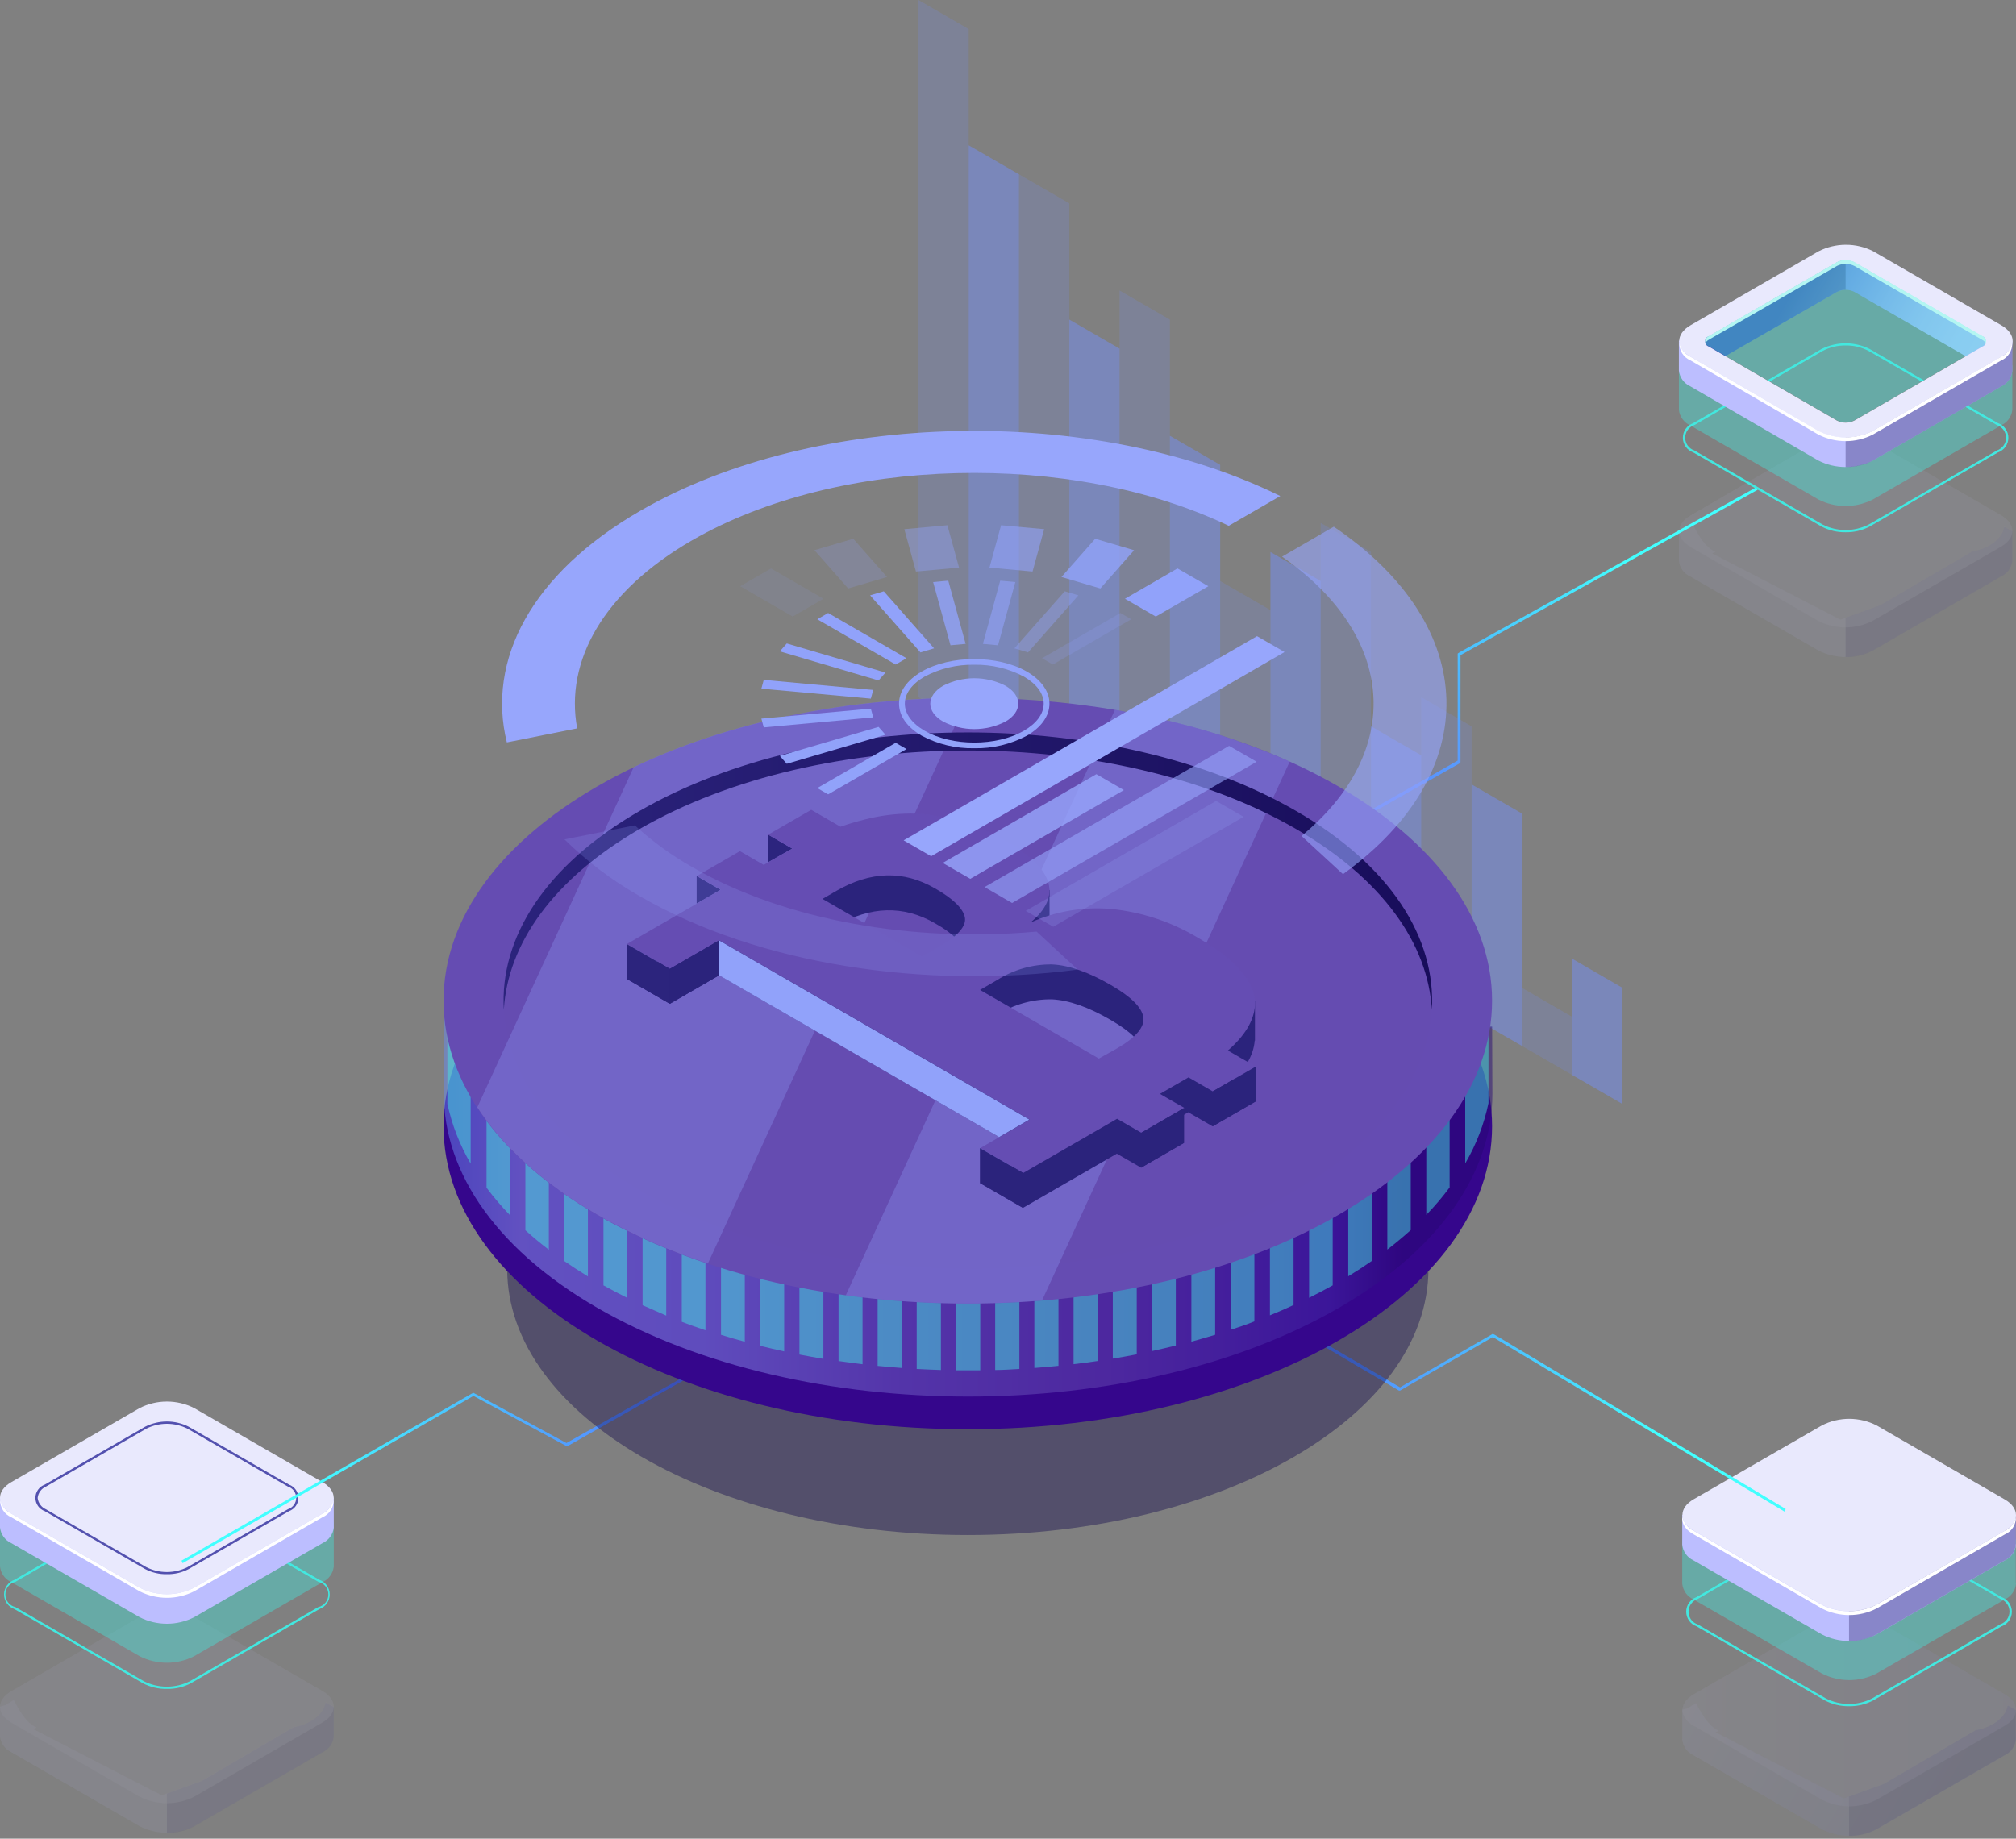 <svg width="604" height="551" viewBox="0 0 604 551" fill="none" xmlns="http://www.w3.org/2000/svg">
<rect x="0" y="0" width="604" height="551" fill="#808080" stroke="none"/>
<g opacity="0.3">
<path opacity="0.3" d="M603.934 521.146V512.437L601.544 511.095C600.864 515.197 596.026 517.919 591.965 518.482L564.432 534.598L552.423 538.933L514.048 519.124L514.941 518.619C511.658 517.083 509.889 513.584 508.121 510.376L505.537 511.912L504.002 512.359V521.282C504.104 522.296 504.469 523.266 505.062 524.095C505.656 524.924 506.456 525.583 507.383 526.006L545.875 548.206C548.407 549.481 551.202 550.146 554.036 550.146C556.871 550.146 559.666 549.481 562.197 548.206L600.631 526.006C601.542 525.588 602.329 524.943 602.918 524.133C603.507 523.323 603.877 522.374 603.993 521.379C604.002 521.302 604.002 521.223 603.993 521.146H603.934Z" fill="url(#paint0_linear)"/>
<path opacity="0.3" d="M591.964 518.482L564.431 534.598L553.977 538.37V550.15C556.819 550.209 559.628 549.54 562.138 548.206L600.572 526.006C601.483 525.588 602.27 524.943 602.859 524.133C603.448 523.323 603.818 522.374 603.934 521.379C603.944 521.302 603.944 521.223 603.934 521.146V512.437L601.738 511.212H601.505C600.767 515.255 595.987 517.841 591.964 518.482Z" fill="#0F054C"/>
<path opacity="0.3" d="M545.876 539.342L507.442 517.141C502.934 514.556 502.934 510.318 507.442 507.713L545.876 485.512C548.407 484.237 551.202 483.573 554.037 483.573C556.871 483.573 559.666 484.237 562.198 485.512L600.632 507.713C605.12 510.318 605.12 514.556 600.632 517.141L562.198 539.342C559.669 540.626 556.873 541.295 554.037 541.295C551.201 541.295 548.405 540.626 545.876 539.342Z" fill="url(#paint1_linear)"/>
<g opacity="0.3">
<path opacity="0.3" d="M545.876 539.342L507.442 517.141C502.934 514.556 502.934 510.318 507.442 507.713L545.876 485.512C548.407 484.237 551.202 483.573 554.037 483.573C556.871 483.573 559.666 484.237 562.198 485.512L600.632 507.713C605.12 510.318 605.12 514.556 600.632 517.141L562.198 539.342C559.669 540.626 556.873 541.295 554.037 541.295C551.201 541.295 548.405 540.626 545.876 539.342Z" fill="#0F054C"/>
</g>
</g>
<path d="M553.977 511.29C551.454 511.335 548.96 510.74 546.73 509.56L508.296 487.359C507.388 487.04 506.602 486.447 506.045 485.662C505.489 484.877 505.19 483.938 505.19 482.975C505.19 482.013 505.489 481.074 506.045 480.289C506.602 479.504 507.388 478.91 508.296 478.592L546.73 456.391C548.975 455.26 551.454 454.67 553.968 454.67C556.482 454.67 558.96 455.26 561.206 456.391L599.659 478.592C600.567 478.91 601.353 479.504 601.909 480.289C602.466 481.074 602.764 482.013 602.764 482.975C602.764 483.938 602.466 484.877 601.909 485.662C601.353 486.447 600.567 487.04 599.659 487.359L561.225 509.56C558.994 510.74 556.501 511.335 553.977 511.29ZM553.977 455.341C551.571 455.293 549.191 455.855 547.06 456.974L508.626 479.175C507.828 479.44 507.134 479.95 506.642 480.632C506.15 481.314 505.885 482.134 505.885 482.975C505.885 483.817 506.15 484.636 506.642 485.319C507.134 486.001 507.828 486.511 508.626 486.776L547.06 508.976C549.202 510.059 551.568 510.624 553.968 510.624C556.367 510.624 558.734 510.059 560.875 508.976L599.309 486.737C600.107 486.472 600.802 485.962 601.294 485.28C601.786 484.598 602.051 483.778 602.051 482.936C602.051 482.095 601.786 481.275 601.294 480.593C600.802 479.911 600.107 479.401 599.309 479.136L560.875 456.935C558.747 455.832 556.374 455.283 553.977 455.341Z" fill="#42E8E0"/>
<path opacity="0.4" d="M603.934 474.451V461.29L601.544 459.949C600.864 464.07 596.026 466.772 591.965 467.336L564.432 483.452L552.423 487.787L514.048 467.977L514.941 467.472C511.658 465.936 509.889 462.437 508.121 459.229L505.537 460.765L504.002 461.212V474.587C504.104 475.601 504.469 476.571 505.062 477.4C505.656 478.229 506.456 478.888 507.383 479.311L545.875 501.511C548.404 502.795 551.2 503.465 554.036 503.465C556.872 503.465 559.668 502.795 562.197 501.511L600.631 479.311C601.542 478.893 602.329 478.248 602.918 477.438C603.507 476.628 603.877 475.679 603.993 474.684C604.002 474.607 604.002 474.528 603.993 474.451H603.934Z" fill="#42E8E0"/>
<path d="M603.934 462.748V454.039L601.544 452.697C600.864 456.819 596.026 459.521 591.965 460.085L564.432 476.2L552.423 480.535L514.048 460.726L514.941 460.221C511.658 458.685 509.889 455.186 508.121 451.978L505.537 453.533L504.002 453.961V462.884C504.104 463.898 504.469 464.868 505.062 465.697C505.656 466.526 506.456 467.185 507.383 467.608L545.875 489.808C548.404 491.092 551.2 491.762 554.036 491.762C556.872 491.762 559.668 491.092 562.197 489.808L600.631 467.608C601.542 467.19 602.329 466.545 602.918 465.735C603.507 464.925 603.877 463.976 603.993 462.981C604.002 462.904 604.002 462.825 603.993 462.748H603.934Z" fill="url(#paint2_linear)"/>
<path opacity="0.3" d="M591.964 460.084L564.431 476.2L553.977 479.971V491.752C556.819 491.81 559.628 491.141 562.138 489.808L600.572 467.607C601.483 467.19 602.27 466.545 602.859 465.735C603.448 464.924 603.818 463.976 603.934 462.981C603.944 462.903 603.944 462.825 603.934 462.747V454.038L601.738 452.813H601.505C600.767 456.857 595.987 459.52 591.964 460.084Z" fill="#0F054C"/>
<path d="M545.876 480.904L507.442 458.704C502.934 456.099 502.934 451.861 507.442 449.275L545.876 427.133C548.405 425.849 551.201 425.18 554.037 425.18C556.873 425.18 559.669 425.849 562.198 427.133L600.632 449.334C605.12 451.919 605.12 456.157 600.632 458.762L562.139 480.904C559.615 482.17 556.831 482.829 554.008 482.829C551.184 482.829 548.4 482.17 545.876 480.904Z" fill="url(#paint3_linear)"/>
<path d="M600.572 458.763L562.138 480.905C559.606 482.18 556.811 482.844 553.977 482.844C551.143 482.844 548.348 482.18 545.816 480.905L507.382 458.705C506.543 458.309 505.806 457.727 505.227 457.002C504.647 456.278 504.241 455.43 504.04 454.525C503.768 456.469 504.895 458.413 507.382 459.774L545.874 482.033C548.403 483.317 551.199 483.986 554.035 483.986C556.871 483.986 559.667 483.317 562.196 482.033L600.63 459.832C601.656 459.405 602.526 458.672 603.121 457.733C603.715 456.794 604.006 455.694 603.953 454.583C603.746 455.492 603.333 456.341 602.747 457.066C602.161 457.79 601.417 458.371 600.572 458.763Z" fill="white"/>
<path d="M534.677 453L447.253 400.683L419.458 416.718H419.135L365 384.81L365.323 384L419.458 415.746L447.253 399.711L447.899 400.035L535 452.19L534.677 453Z" fill="url(#paint4_linear)"/>
<g opacity="0.3">
<path opacity="0.3" d="M100 520.204V511.494L97.589 510.153C96.909 514.274 92.068 516.977 88.025 517.54L60.459 533.656L48.445 537.991L10.05 518.182L10.945 517.676C7.659 516.141 5.89 512.641 4.121 509.434L1.536 510.989L4.05312e-05 511.417V520.34C0.102 521.354 0.468 522.324 1.061 523.153C1.655 523.982 2.455 524.641 3.383 525.064L41.835 547.264C44.365 548.548 47.162 549.218 50 549.218C52.837 549.218 55.635 548.548 58.165 547.264L96.617 525.064C97.531 524.649 98.323 524.005 98.916 523.194C99.508 522.384 99.882 521.434 100 520.437C100 520.437 100 520.281 100 520.204Z" fill="url(#paint5_linear)"/>
<path opacity="0.3" d="M88.024 517.578L60.458 533.694L49.999 537.466V549.246C52.842 549.305 55.653 548.636 58.164 547.302L96.616 525.102C97.531 524.687 98.323 524.043 98.915 523.233C99.508 522.422 99.881 521.472 99.999 520.475C99.999 520.475 99.999 520.319 99.999 520.242V511.533L97.783 510.308H97.55C96.811 514.313 92.029 516.976 88.024 517.578Z" fill="#0F054C"/>
<path opacity="0.3" d="M41.835 538.419L3.383 516.218C-1.128 513.613 -1.128 509.375 3.383 506.79L41.835 484.531C44.365 483.247 47.162 482.577 50 482.577C52.837 482.577 55.634 483.247 58.165 484.531L96.617 506.731C101.108 509.317 101.108 513.555 96.617 516.16L58.165 538.419C55.632 539.694 52.836 540.358 50 540.358C47.164 540.358 44.368 539.694 41.835 538.419Z" fill="url(#paint6_linear)"/>
<g opacity="0.3">
<path opacity="0.3" d="M41.835 538.419L3.383 516.218C-1.127 513.613 -1.127 509.375 3.383 506.79L41.835 484.531C44.365 483.247 47.163 482.577 50 482.577C52.837 482.577 55.635 483.247 58.165 484.531L96.617 506.731C101.108 509.317 101.108 513.555 96.617 516.16L58.165 538.419C55.632 539.694 52.836 540.358 50 540.358C47.164 540.358 44.368 539.694 41.835 538.419Z" fill="#0F054C"/>
</g>
</g>
<path d="M50 506.11C47.474 506.165 44.977 505.569 42.749 504.379L4.296 482.179C3.395 481.856 2.615 481.262 2.064 480.479C1.513 479.696 1.217 478.762 1.217 477.805C1.217 476.847 1.513 475.913 2.064 475.13C2.615 474.347 3.395 473.754 4.296 473.431L42.749 451.23C44.995 450.09 47.48 449.495 50 449.495C52.52 449.495 55.004 450.09 57.251 451.23L95.703 473.431C96.605 473.754 97.384 474.347 97.936 475.13C98.487 475.913 98.783 476.847 98.783 477.805C98.783 478.762 98.487 479.696 97.936 480.479C97.384 481.262 96.605 481.856 95.703 482.179L57.251 504.379C55.022 505.569 52.525 506.165 50 506.11ZM43.079 503.796C45.222 504.879 47.589 505.444 49.99 505.444C52.391 505.444 54.758 504.879 56.901 503.796L95.353 481.596C96.212 481.4 96.979 480.918 97.529 480.229C98.078 479.541 98.377 478.686 98.377 477.805C98.377 476.924 98.078 476.069 97.529 475.38C96.979 474.691 96.212 474.21 95.353 474.014L56.901 451.814C54.761 450.721 52.393 450.152 49.99 450.152C47.587 450.152 45.219 450.721 43.079 451.814L4.627 474.014C3.768 474.21 3.001 474.691 2.451 475.38C1.902 476.069 1.603 476.924 1.603 477.805C1.603 478.686 1.902 479.541 2.451 480.229C3.001 480.918 3.768 481.4 4.627 481.596L43.079 503.796Z" fill="#42E8E0"/>
<path opacity="0.4" d="M99.999 469.29V456.11L97.589 454.768C96.909 458.89 92.068 461.592 88.024 462.155L60.459 478.271L48.444 482.587L10.05 462.778L10.945 462.272C7.659 460.736 5.89 457.237 4.121 454.03L1.536 455.585L0 456.012V469.407C0.093 470.421 0.456 471.392 1.051 472.219C1.646 473.046 2.451 473.7 3.383 474.111L41.835 496.312C44.365 497.596 47.162 498.265 50 498.265C52.837 498.265 55.634 497.596 58.164 496.312L96.617 474.111C97.531 473.696 98.323 473.052 98.916 472.242C99.508 471.431 99.882 470.482 99.999 469.484C99.999 469.484 99.999 469.329 99.999 469.251V469.29Z" fill="#42E8E0"/>
<path d="M99.999 457.568V448.859L97.589 447.517C96.909 451.638 92.068 454.341 88.024 454.904L60.459 471.02L48.444 475.355L10.05 455.546L10.945 455.04C7.659 453.505 5.89 450.006 4.121 446.817L1.536 448.353L0 448.781V457.723C0.105 458.734 0.472 459.7 1.066 460.525C1.659 461.35 2.458 462.006 3.383 462.428L41.835 484.628C44.365 485.912 47.162 486.582 50 486.582C52.837 486.582 55.634 485.912 58.164 484.628L96.617 462.428C97.531 462.013 98.323 461.369 98.916 460.559C99.508 459.748 99.882 458.798 99.999 457.801C99.999 457.801 99.999 457.645 99.999 457.568Z" fill="url(#paint7_linear)"/>
<path d="M41.835 475.783L3.383 453.582C-1.128 450.977 -1.128 446.739 3.383 444.154L41.835 421.953C44.365 420.669 47.162 420 50 420C52.837 420 55.634 420.669 58.165 421.953L96.617 444.154C101.108 446.759 101.108 450.977 96.617 453.582L58.165 475.783C55.634 477.067 52.837 477.736 50 477.736C47.162 477.736 44.365 477.067 41.835 475.783Z" fill="url(#paint8_linear)"/>
<path d="M50 471.739C47.719 471.79 45.463 471.255 43.449 470.184L13.414 452.843C12.593 452.552 11.882 452.013 11.379 451.301C10.876 450.589 10.607 449.739 10.607 448.868C10.607 447.996 10.876 447.146 11.379 446.434C11.882 445.723 12.593 445.184 13.414 444.892L43.449 427.552C45.478 426.518 47.723 425.978 50 425.978C52.278 425.978 54.523 426.518 56.551 427.552L86.586 444.892C87.407 445.184 88.118 445.723 88.621 446.434C89.124 447.146 89.394 447.996 89.394 448.868C89.394 449.739 89.124 450.589 88.621 451.301C88.118 452.013 87.407 452.552 86.586 452.843L56.551 470.184C54.537 471.255 52.281 471.79 50 471.739ZM43.779 469.601C45.704 470.579 47.832 471.089 49.99 471.089C52.149 471.089 54.277 470.579 56.202 469.601L86.256 452.26C86.977 452.032 87.607 451.581 88.054 450.971C88.501 450.361 88.742 449.624 88.742 448.868C88.742 448.112 88.501 447.375 88.054 446.765C87.607 446.155 86.977 445.703 86.256 445.476L56.202 428.154C54.277 427.176 52.149 426.666 49.99 426.666C47.832 426.666 45.704 427.176 43.779 428.154L13.745 445.495C13.069 445.789 12.485 446.257 12.051 446.851C11.617 447.446 11.349 448.145 11.275 448.878C11.352 449.612 11.62 450.312 12.054 450.91C12.487 451.507 13.07 451.979 13.745 452.28L43.779 469.601Z" fill="#5351AF"/>
<path d="M96.617 453.583L58.164 475.783C55.634 477.067 52.837 477.737 49.999 477.737C47.162 477.737 44.365 477.067 41.835 475.783L3.382 453.583C2.543 453.187 1.806 452.605 1.226 451.88C0.647 451.156 0.24 450.309 0.039 449.403C-0.006 450.517 0.29 451.618 0.888 452.559C1.485 453.501 2.355 454.237 3.382 454.671L41.835 476.872C44.367 478.147 47.164 478.811 49.999 478.811C52.835 478.811 55.631 478.147 58.164 476.872L96.617 454.671C97.643 454.239 98.512 453.502 99.107 452.56C99.701 451.618 99.992 450.516 99.941 449.403C99.743 450.307 99.34 451.154 98.763 451.878C98.187 452.603 97.453 453.186 96.617 453.583Z" fill="white"/>
<path d="M54.709 468.441L141.839 418.308L169.723 433.352L170.046 433.35L224.002 402.768L223.674 402.002L169.718 432.43L141.834 417.386L141.189 417.697L54.382 467.675L54.709 468.441Z" fill="url(#paint9_linear)"/>
<g opacity="0.3">
<path opacity="0.3" d="M602.903 167.896V159.187L600.495 157.845C599.815 161.947 594.979 164.669 590.94 165.232L563.4 181.329L551.398 185.683L513.041 165.874L513.934 165.349C510.652 163.833 508.885 160.314 507.117 157.126L504.534 158.662L503 159.089V168.032C503.091 169.047 503.453 170.019 504.047 170.846C504.642 171.674 505.447 172.326 506.379 172.736L544.795 194.937C547.322 196.221 550.117 196.89 552.952 196.89C555.786 196.89 558.581 196.221 561.109 194.937L599.524 172.736C600.438 172.322 601.229 171.678 601.821 170.867C602.413 170.057 602.786 169.107 602.903 168.11V167.896Z" fill="url(#paint10_linear)"/>
<path opacity="0.3" d="M590.939 165.232L563.4 181.329L552.951 185.119V196.9C555.791 196.959 558.599 196.289 561.108 194.956L599.523 172.756C600.437 172.341 601.228 171.697 601.82 170.886C602.412 170.076 602.785 169.126 602.903 168.129V167.915V159.206L600.708 157.981H600.475C599.698 162.005 594.94 164.669 590.939 165.232Z" fill="#0F054C"/>
<path opacity="0.3" d="M544.794 186.091L506.476 163.891C501.97 161.286 501.97 157.067 506.476 154.462L544.794 132.184C547.322 130.9 550.117 130.231 552.951 130.231C555.786 130.231 558.581 130.9 561.108 132.184L599.524 154.385C604.029 156.99 604.029 161.208 599.524 163.813L561.108 186.014C558.587 187.31 555.795 187.992 552.961 188.006C550.126 188.019 547.328 187.363 544.794 186.091Z" fill="url(#paint11_linear)"/>
<g opacity="0.3">
<path opacity="0.3" d="M544.794 186.091L506.476 163.891C501.97 161.286 501.97 157.067 506.476 154.462L544.794 132.184C547.322 130.9 550.117 130.231 552.951 130.231C555.786 130.231 558.581 130.9 561.108 132.184L599.524 154.385C604.029 156.99 604.029 161.208 599.524 163.813L561.108 186.014C558.587 187.31 555.795 187.992 552.961 188.006C550.126 188.019 547.328 187.363 544.794 186.091Z" fill="#0F054C"/>
</g>
</g>
<path d="M552.953 159.498C550.431 159.543 547.938 158.948 545.708 157.768L507.293 135.567C506.386 135.248 505.6 134.655 505.044 133.87C504.488 133.085 504.189 132.146 504.189 131.183C504.189 130.221 504.488 129.282 505.044 128.497C505.6 127.712 506.386 127.118 507.293 126.8L545.708 104.599C547.956 103.467 550.437 102.878 552.953 102.878C555.468 102.878 557.949 103.467 560.197 104.599L598.612 126.8C599.519 127.118 600.305 127.712 600.861 128.497C601.417 129.282 601.716 130.221 601.716 131.183C601.716 132.146 601.417 133.085 600.861 133.87C600.305 134.655 599.519 135.248 598.612 135.567L560.197 157.768C557.967 158.948 555.475 159.543 552.953 159.498ZM552.953 103.53C550.552 103.488 548.18 104.057 546.058 105.182L507.623 127.383C506.826 127.648 506.132 128.158 505.64 128.84C505.148 129.522 504.883 130.342 504.883 131.183C504.883 132.025 505.148 132.844 505.64 133.527C506.132 134.209 506.826 134.719 507.623 134.984L546.058 157.184C548.199 158.267 550.564 158.832 552.962 158.832C555.361 158.832 557.726 158.267 559.867 157.184L598.282 134.984C599.08 134.719 599.773 134.209 600.265 133.527C600.757 132.844 601.022 132.025 601.022 131.183C601.022 130.342 600.757 129.522 600.265 128.84C599.773 128.158 599.08 127.648 598.282 127.383L559.867 105.182C557.738 104.057 555.36 103.488 552.953 103.53Z" fill="#42E8E0"/>
<path opacity="0.4" d="M602.903 122.659V109.498L600.495 108.156C599.815 112.258 594.979 114.98 590.94 115.544L563.4 131.659L551.398 136.072L513.041 116.263L513.934 115.757C510.652 114.222 508.885 110.722 507.117 107.515L504.534 109.051L503 109.498V122.873C503.124 123.883 503.51 124.844 504.12 125.659C504.73 126.474 505.542 127.115 506.476 127.519L544.795 149.68C547.322 150.964 550.117 151.634 552.952 151.634C555.786 151.634 558.581 150.964 561.109 149.68L599.524 127.48C600.438 127.065 601.229 126.421 601.821 125.611C602.413 124.8 602.786 123.85 602.903 122.853V122.62V122.659Z" fill="#42E8E0"/>
<path d="M602.903 110.956V102.247L600.495 100.905C599.815 105.007 594.979 107.729 590.94 108.292L563.4 124.408L551.398 128.743L513.041 108.856L513.934 108.351C510.652 106.815 508.885 103.316 507.117 100.108L504.534 101.644L503 102.091V111.014C503.102 112.028 503.467 112.998 504.06 113.827C504.653 114.656 505.453 115.315 506.379 115.738L544.795 138.016C547.325 139.291 550.119 139.956 552.952 139.956C555.785 139.956 558.578 139.291 561.109 138.016L599.524 115.816C600.438 115.401 601.229 114.757 601.821 113.947C602.413 113.136 602.786 112.186 602.903 111.189V110.956Z" fill="url(#paint12_linear)"/>
<path opacity="0.3" d="M590.939 108.293L563.4 124.409L552.951 128.18V139.961C555.791 140.019 558.599 139.35 561.108 138.017L599.523 115.816C600.437 115.402 601.228 114.758 601.82 113.947C602.412 113.137 602.785 112.187 602.903 111.19V110.956V102.247L600.708 101.022H600.475C599.698 105.066 594.94 107.729 590.939 108.293Z" fill="#0F054C"/>
<path d="M513.934 108.428L550.349 87.472C551.16 87.065 552.054 86.853 552.961 86.853C553.868 86.853 554.763 87.065 555.573 87.472L591.328 108.137L590.94 108.37C594.979 107.806 599.815 105.084 600.495 100.983L560.351 78.627L548.698 75.536L539.182 81.134L507.137 100.263C508.885 103.393 510.652 106.912 513.934 108.428Z" fill="url(#paint13_linear)"/>
<path opacity="0.3" d="M552.951 76.605L548.679 75.458L539.162 81.057L507.117 100.186C508.884 103.393 510.652 106.893 513.934 108.428L550.349 87.472C551.145 87.033 552.043 86.811 552.951 86.83V76.605Z" fill="#0F054C"/>
<path d="M544.794 129.152L506.476 106.912C501.97 104.327 501.97 100.089 506.476 97.484L544.891 75.283C547.422 74.008 550.215 73.344 553.048 73.344C555.881 73.344 558.675 74.008 561.205 75.283L599.621 97.484C604.127 100.089 604.127 104.327 599.621 106.912L561.205 129.113C558.668 130.419 555.858 131.104 553.005 131.11C550.152 131.117 547.338 130.446 544.794 129.152ZM555.573 78.608C554.762 78.201 553.868 77.989 552.961 77.989C552.054 77.989 551.16 78.201 550.349 78.608L511.933 100.808C511.613 100.912 511.335 101.115 511.137 101.387C510.939 101.66 510.832 101.988 510.832 102.324C510.832 102.661 510.939 102.989 511.137 103.262C511.335 103.534 511.613 103.737 511.933 103.841L550.349 126.041C551.16 126.448 552.054 126.66 552.961 126.66C553.868 126.66 554.762 126.448 555.573 126.041L593.989 103.841C594.3 103.728 594.568 103.521 594.758 103.25C594.948 102.979 595.05 102.656 595.05 102.324C595.05 101.993 594.948 101.67 594.758 101.399C594.568 101.128 594.3 100.921 593.989 100.808L555.573 78.608Z" fill="url(#paint14_linear)"/>
<path d="M593.988 100.73L555.573 78.53C554.762 78.123 553.867 77.911 552.96 77.911C552.054 77.911 551.159 78.123 550.348 78.53L511.933 100.73C510.962 101.294 510.651 102.071 510.962 102.791C511.181 102.377 511.519 102.038 511.933 101.819L550.348 79.696C551.159 79.289 552.054 79.077 552.96 79.077C553.867 79.077 554.762 79.289 555.573 79.696L593.988 101.897C594.397 102.116 594.729 102.455 594.94 102.869C595.25 102.071 594.94 101.294 593.988 100.73Z" fill="white"/>
<path d="M599.525 106.912L561.11 129.112C558.582 130.397 555.787 131.066 552.953 131.066C550.118 131.066 547.323 130.397 544.796 129.112L506.477 106.912C505.639 106.522 504.901 105.944 504.322 105.222C503.743 104.501 503.337 103.655 503.137 102.752C503.094 103.863 503.391 104.961 503.988 105.899C504.584 106.837 505.453 107.57 506.477 108.001L544.796 130.24C547.323 131.524 550.118 132.193 552.953 132.193C555.787 132.193 558.582 131.524 561.11 130.24L599.525 108.039C600.549 107.609 601.418 106.876 602.015 105.938C602.612 105 602.909 103.902 602.866 102.791C602.66 103.687 602.252 104.525 601.673 105.239C601.094 105.953 600.359 106.526 599.525 106.912Z" fill="white"/>
<path d="M545.882 128.53L507.466 106.329C503.582 104.074 503.582 100.497 507.466 98.164L545.882 75.964C548.07 74.844 550.493 74.261 552.951 74.261C555.409 74.261 557.832 74.844 560.02 75.964L598.436 98.164C602.32 100.419 602.32 103.996 598.436 106.329L560.02 128.53C557.832 129.649 555.409 130.233 552.951 130.233C550.493 130.233 548.07 129.649 545.882 128.53ZM556.641 77.986C555.499 77.4 554.234 77.095 552.951 77.095C551.668 77.095 550.403 77.4 549.261 77.986L510.846 100.108C510.398 100.258 510.008 100.546 509.732 100.929C509.456 101.313 509.308 101.774 509.308 102.247C509.308 102.72 509.456 103.18 509.732 103.564C510.008 103.948 510.398 104.235 510.846 104.385L549.203 126.586C550.348 127.16 551.612 127.46 552.893 127.46C554.174 127.46 555.438 127.16 556.583 126.586L595.018 104.385C595.466 104.235 595.855 103.948 596.131 103.564C596.407 103.18 596.555 102.72 596.555 102.247C596.555 101.774 596.407 101.313 596.131 100.929C595.855 100.546 595.466 100.258 595.018 100.108L556.641 77.986Z" fill="url(#paint15_linear)"/>
<path opacity="0.4" d="M555.574 78.53C554.764 78.123 553.869 77.911 552.962 77.911C552.055 77.911 551.161 78.123 550.35 78.53L511.935 100.73C511.614 100.834 511.336 101.037 511.138 101.309C510.94 101.582 510.833 101.91 510.833 102.246C510.833 102.583 510.94 102.911 511.138 103.184C511.336 103.456 511.614 103.659 511.935 103.763L550.35 125.963C551.161 126.37 552.055 126.582 552.962 126.582C553.869 126.582 554.764 126.37 555.574 125.963L593.99 103.763C594.301 103.65 594.569 103.443 594.759 103.172C594.949 102.901 595.051 102.578 595.051 102.246C595.051 101.915 594.949 101.592 594.759 101.321C594.569 101.05 594.301 100.843 593.99 100.73L555.574 78.53Z" fill="#42E8E0"/>
<path d="M526.594 146.78L437.574 196.333L437.564 228.421L437.402 228.701L382.701 259.629L382.162 258.944L436.722 227.935L436.733 195.847L437.337 195.449L526.054 146.095L526.594 146.78Z" fill="url(#paint16_linear)"/>
<path opacity="0.5" d="M471.023 287.296L486.086 296.015V330.83L471.023 322.126V287.296Z" fill="#758EF5"/>
<path opacity="0.2" d="M455.961 296.015L471.024 304.719V322.126L455.961 313.423V296.015Z" fill="#758EF5"/>
<path opacity="0.5" d="M440.897 235.059L455.96 243.778V313.423L440.897 304.719V235.059Z" fill="#758EF5"/>
<path opacity="0.2" d="M425.819 208.948L440.897 217.652V304.719L425.819 296.015V208.948Z" fill="#758EF5"/>
<path opacity="0.5" d="M410.757 217.652L425.819 226.355V296.015L410.757 287.296V217.652Z" fill="#758EF5"/>
<path opacity="0.2" d="M395.693 156.711L410.756 165.415V287.296L395.693 278.592V156.711Z" fill="#758EF5"/>
<path opacity="0.5" d="M380.632 165.415L395.694 174.119V278.593L380.632 269.889V165.415Z" fill="#758EF5"/>
<path opacity="0.2" d="M365.569 174.118L380.632 182.822V269.888L365.569 261.185V174.118Z" fill="#758EF5"/>
<path opacity="0.5" d="M350.492 130.585L365.57 139.304V261.186L350.492 252.482V130.585Z" fill="#758EF5"/>
<path opacity="0.2" d="M335.429 87.067L350.491 95.77V252.482L335.429 243.762V87.067Z" fill="#758EF5"/>
<path opacity="0.5" d="M320.366 95.771L335.429 104.474V243.763L320.366 235.059V95.771Z" fill="#758EF5"/>
<path opacity="0.2" d="M305.304 52.237L320.366 60.94V235.059L305.304 226.355V52.237Z" fill="#758EF5"/>
<path opacity="0.5" d="M290.225 43.533L305.303 52.237V226.355L290.225 217.652V43.533Z" fill="#758EF5"/>
<path opacity="0.2" d="M275.163 0L290.226 8.704V217.652L275.163 208.948V0Z" fill="#758EF5"/>
<path opacity="0.4" d="M289.96 460C366.176 460 427.962 424.296 427.962 380.254C427.962 336.211 366.176 300.507 289.96 300.507C213.744 300.507 151.959 336.211 151.959 380.254C151.959 424.296 213.744 460 289.96 460Z" fill="#0F054C"/>
<path d="M289.961 428.294C376.708 428.294 447.031 387.657 447.031 337.528C447.031 287.399 376.708 246.762 289.961 246.762C203.213 246.762 132.891 287.399 132.891 337.528C132.891 387.657 203.213 428.294 289.961 428.294Z" fill="url(#paint17_linear)"/>
<path opacity="0.48" d="M447.047 307.641H443.165C436.86 291.477 422.823 276.106 401.036 263.533C339.699 228.081 240.239 228.081 178.979 263.533C158.404 275.422 144.817 289.783 137.969 304.968H133.046V325.095C131.82 349.201 147.131 373.54 178.979 391.926C240.317 427.362 339.776 427.362 401.114 391.926C431.782 374.192 447.125 350.972 447.125 327.737L447.047 307.641Z" fill="url(#paint18_linear)"/>
<path opacity="0.48" d="M443.165 299.838C442.948 299.279 442.715 298.719 442.466 298.16V284.933H434.236V283.985C432.086 281.098 429.752 278.351 427.249 275.764V284.933H422.59V271.21C420.406 269.22 418.066 267.272 415.571 265.366V284.965H410.913V261.884C408.661 260.33 406.254 258.776 403.863 257.315V284.887H399.204V254.58C396.906 253.285 394.551 252.041 392.139 250.85V284.887H387.48V248.689C385.151 247.653 382.791 246.617 380.399 245.581V284.887H375.741V253.103H368.644V284.933H363.986V261.884H356.858V284.98H352.2V270.619H345.057V284.98H340.491V279.369H333.395V284.98H246.653V279.369H239.479V284.98H234.913V270.619H227.801V284.98H223.143V261.884H216.015V284.98H211.357V253.103H204.26V284.933H199.602V245.596C197.21 246.57 194.85 247.606 192.521 248.705V284.98H187.862V250.865C185.455 252.062 183.095 253.29 180.797 254.58V284.933H176.138V257.315C173.685 258.786 171.335 260.304 169.088 261.869V284.933H164.43V265.288C161.93 267.184 159.6 269.143 157.411 271.132V284.933H152.752V275.608C150.258 278.199 147.925 280.939 145.764 283.814V284.856H137.534V297.056H134.041V330.798C135.403 337.098 137.756 343.142 141.013 348.703V327.674H145.764V355.914C147.916 358.791 150.25 361.527 152.752 364.105V327.674H157.411V368.674C159.6 370.648 161.945 372.607 164.43 374.503V327.674H169.088V377.922C171.345 379.476 173.695 380.999 176.138 382.491V327.674H180.797V385.18C183.095 386.455 185.45 387.693 187.862 388.895V327.674H192.521V391.133C194.85 392.169 197.21 393.205 199.602 394.241V327.721H204.26V396.106C206.589 396.992 208.919 397.831 211.357 398.64V327.674H216.015V400.007C218.376 400.738 220.674 401.422 223.143 402.074V327.674H227.801V403.318C230.162 403.893 232.537 404.452 234.944 404.965V327.721H239.51V405.913C241.886 406.38 244.277 406.799 246.684 407.203V327.674H251.234V407.856C253.61 408.214 256.016 408.524 258.423 408.82V327.674H262.942V409.317C265.334 409.55 267.74 409.752 270.163 409.939V327.674H274.651V410.234C277.073 410.358 279.48 410.467 281.902 410.545V327.674H286.375V410.638C288.818 410.638 291.256 410.638 293.688 410.638V327.674H298.161V410.545C300.583 410.545 302.99 410.358 305.412 410.234V327.674H309.9V409.939C312.323 409.752 314.729 409.55 317.121 409.301V327.674H321.64V408.804C324.047 408.524 326.453 408.198 328.829 407.856V327.674H333.395V407.141C335.802 406.753 338.193 406.317 340.569 405.851V327.674H345.134V404.872C347.541 404.344 349.917 403.8 352.277 403.209V327.674H356.936V402.059C359.327 401.406 361.703 400.707 364.063 399.992V327.674H368.722V398.5C371.113 397.707 373.489 396.945 375.818 395.982V327.674H380.477V394.163C382.868 393.184 385.229 392.174 387.558 391.055V327.674H392.216V388.895C394.629 387.693 396.984 386.455 399.282 385.18V327.674H403.94V382.46C406.394 380.968 408.744 379.44 410.99 377.875V327.674H415.649V374.456C418.133 372.539 420.473 370.591 422.668 368.612V327.674H427.326V364.058C429.833 361.474 432.167 358.728 434.314 355.837V327.674H438.988V348.641C442.271 343.031 444.625 336.927 445.96 330.565V299.854L443.165 299.838Z" fill="url(#paint19_linear)"/>
<path d="M289.961 390.636C376.708 390.636 447.031 349.998 447.031 299.87C447.031 249.741 376.708 209.104 289.961 209.104C203.213 209.104 132.891 249.741 132.891 299.87C132.891 349.998 203.213 390.636 289.961 390.636Z" fill="url(#paint20_linear)"/>
<path opacity="0.3" d="M290.023 209.041C254.432 209.041 218.841 215.989 189.865 229.868L143 331.824C150.64 343.558 162.581 354.547 178.902 363.981C189.434 369.983 200.554 374.889 212.086 378.621L290.023 209.041Z" fill="#91A2FA"/>
<path opacity="0.3" d="M334.03 212.74L253.406 388.149C272.889 390.797 292.602 391.318 312.197 389.703L386.407 228.236C369.679 220.858 352.078 215.65 334.03 212.74Z" fill="#91A2FA"/>
<g opacity="0.05">
<path opacity="0.05" d="M289.961 380.254C366.786 380.254 429.065 344.265 429.065 299.87C429.065 255.475 366.786 219.486 289.961 219.486C213.136 219.486 150.857 255.475 150.857 299.87C150.857 344.265 213.136 380.254 289.961 380.254Z" fill="url(#paint21_linear)"/>
<g opacity="0.05">
<path opacity="0.05" d="M41.491 299.528L40 298.658L282.337 158.623L283.828 159.493L41.491 299.528Z" fill="#91A2FA"/>
<path opacity="0.05" d="M45.761 301.983L44.27 301.128L286.607 161.094L288.098 161.949L45.761 301.983Z" fill="#91A2FA"/>
<path opacity="0.05" d="M50.032 304.455L48.541 303.6L290.878 163.566L292.369 164.42L50.032 304.455Z" fill="#91A2FA"/>
<path opacity="0.05" d="M54.302 306.926L52.811 306.071L295.148 166.037L296.639 166.891L54.302 306.926Z" fill="#91A2FA"/>
<path opacity="0.05" d="M58.572 309.397L57.081 308.527L299.418 168.492L300.909 169.363L58.572 309.397Z" fill="#91A2FA"/>
<path opacity="0.05" d="M62.842 311.853L61.352 310.998L303.688 170.963L305.179 171.818L62.842 311.853Z" fill="#91A2FA"/>
<path opacity="0.05" d="M67.113 314.324L65.622 313.469L307.959 173.434L309.434 174.289L67.113 314.324Z" fill="#91A2FA"/>
<path opacity="0.05" d="M71.383 316.795L69.893 315.94L312.229 175.906L313.705 176.761L71.383 316.795Z" fill="#91A2FA"/>
<path opacity="0.05" d="M75.653 319.267L74.163 318.396L316.499 178.362L317.975 179.217L75.653 319.267Z" fill="#91A2FA"/>
<path opacity="0.05" d="M79.924 321.722L78.433 320.867L320.77 180.833L322.245 181.688L79.924 321.722Z" fill="#91A2FA"/>
<path opacity="0.05" d="M84.178 324.193L82.703 323.338L325.04 183.304L326.515 184.159L84.178 324.193Z" fill="#91A2FA"/>
<path opacity="0.05" d="M88.449 326.664L86.974 325.81L329.311 185.775L330.786 186.63L88.449 326.664Z" fill="#91A2FA"/>
<path opacity="0.05" d="M92.719 329.12L91.244 328.265L333.581 188.23L335.056 189.085L92.719 329.12Z" fill="#91A2FA"/>
<path opacity="0.05" d="M96.99 331.591L95.515 330.736L337.852 190.702L339.327 191.557L96.99 331.591Z" fill="#91A2FA"/>
<path opacity="0.05" d="M101.26 334.062L99.785 333.207L342.122 193.173L343.597 194.028L101.26 334.062Z" fill="#91A2FA"/>
<path opacity="0.05" d="M105.531 336.533L104.04 335.679L346.377 195.629L347.868 196.499L105.531 336.533Z" fill="#91A2FA"/>
<path opacity="0.05" d="M109.801 339.005L108.31 338.135L350.647 198.1L352.138 198.955L109.801 339.005Z" fill="#91A2FA"/>
<path opacity="0.05" d="M114.071 341.461L112.581 340.606L354.917 200.572L356.408 201.426L114.071 341.461Z" fill="#91A2FA"/>
<path opacity="0.05" d="M118.341 343.932L116.851 343.077L359.187 203.042L360.678 203.897L118.341 343.932Z" fill="#91A2FA"/>
<path opacity="0.05" d="M122.612 346.403L121.121 345.533L363.458 205.498L364.949 206.368L122.612 346.403Z" fill="#91A2FA"/>
<path opacity="0.05" d="M126.882 348.858L125.392 348.003L367.728 207.969L369.219 208.824L126.882 348.858Z" fill="#91A2FA"/>
<path opacity="0.05" d="M131.152 351.33L129.662 350.475L371.998 210.44L373.489 211.295L131.152 351.33Z" fill="#91A2FA"/>
<path opacity="0.05" d="M135.423 353.801L133.932 352.946L376.269 212.912L377.76 213.767L135.423 353.801Z" fill="#91A2FA"/>
<path opacity="0.05" d="M139.693 356.272L138.202 355.417L380.539 215.367L382.03 216.238L139.693 356.272Z" fill="#91A2FA"/>
<path opacity="0.05" d="M143.963 358.727L142.473 357.873L384.81 217.838L386.3 218.693L143.963 358.727Z" fill="#91A2FA"/>
<path opacity="0.05" d="M148.234 361.198L146.743 360.344L389.08 220.309L390.555 221.164L148.234 361.198Z" fill="#91A2FA"/>
<path opacity="0.05" d="M152.504 363.67L151.014 362.815L393.351 222.781L394.826 223.635L152.504 363.67Z" fill="#91A2FA"/>
<path opacity="0.05" d="M156.759 366.141L155.284 365.271L397.621 225.236L399.096 226.107L156.759 366.141Z" fill="#91A2FA"/>
<path opacity="0.05" d="M161.029 368.597L159.554 367.742L401.891 227.708L403.366 228.562L161.029 368.597Z" fill="#91A2FA"/>
<path opacity="0.05" d="M165.299 371.068L163.824 370.213L406.161 230.178L407.636 231.033L165.299 371.068Z" fill="#91A2FA"/>
<path opacity="0.05" d="M169.57 373.539L168.095 372.684L410.432 232.649L411.907 233.504L169.57 373.539Z" fill="#91A2FA"/>
<path opacity="0.05" d="M173.84 376.01L172.365 375.14L414.702 235.106L416.177 235.961L173.84 376.01Z" fill="#91A2FA"/>
<path opacity="0.05" d="M178.11 378.466L176.635 377.611L418.957 237.577L420.447 238.431L178.11 378.466Z" fill="#91A2FA"/>
<path opacity="0.05" d="M182.38 380.937L180.905 380.083L423.242 240.048L424.717 240.903L182.38 380.937Z" fill="#91A2FA"/>
<path opacity="0.05" d="M186.651 383.409L185.176 382.554L427.497 242.504L428.988 243.374L186.651 383.409Z" fill="#91A2FA"/>
<path opacity="0.05" d="M190.921 385.88L189.446 385.009L431.768 244.975L433.258 245.845L190.921 385.88Z" fill="#91A2FA"/>
<path opacity="0.05" d="M195.192 388.335L193.701 387.48L436.038 247.446L437.529 248.301L195.192 388.335Z" fill="#91A2FA"/>
<path opacity="0.05" d="M199.462 390.807L197.972 389.952L440.309 249.918L441.799 250.773L199.462 390.807Z" fill="#91A2FA"/>
<path opacity="0.05" d="M203.733 393.278L202.242 392.423L444.579 252.373L446.07 253.243L203.733 393.278Z" fill="#91A2FA"/>
<path opacity="0.05" d="M208.002 395.749L206.512 394.879L448.849 254.844L450.339 255.715L208.002 395.749Z" fill="#91A2FA"/>
<path opacity="0.05" d="M212.273 398.204L210.782 397.35L453.119 257.315L454.61 258.17L212.273 398.204Z" fill="#91A2FA"/>
<path opacity="0.05" d="M216.544 400.675L215.054 399.821L457.391 259.786L458.881 260.641L216.544 400.675Z" fill="#91A2FA"/>
<path opacity="0.05" d="M220.814 403.147L219.323 402.293L461.66 262.258L463.151 263.113L220.814 403.147Z" fill="#91A2FA"/>
<path opacity="0.05" d="M225.084 405.619L223.594 404.748L465.931 264.714L467.421 265.569L225.084 405.619Z" fill="#91A2FA"/>
<path opacity="0.05" d="M229.355 408.074L227.864 407.219L470.201 267.185L471.692 268.04L229.355 408.074Z" fill="#91A2FA"/>
<path opacity="0.05" d="M233.626 410.545L232.135 409.69L474.472 269.656L475.962 270.511L233.626 410.545Z" fill="#91A2FA"/>
<path opacity="0.05" d="M237.895 413.016L236.404 412.161L478.741 272.111L480.232 272.982L237.895 413.016Z" fill="#91A2FA"/>
<path opacity="0.05" d="M242.166 415.472L240.675 414.617L483.012 274.582L484.487 275.437L242.166 415.472Z" fill="#91A2FA"/>
<path opacity="0.05" d="M246.436 417.943L244.945 417.089L487.282 277.054L488.757 277.909L246.436 417.943Z" fill="#91A2FA"/>
<path opacity="0.05" d="M250.69 420.414L249.215 419.56L491.552 279.525L493.027 280.38L250.69 420.414Z" fill="#91A2FA"/>
<path opacity="0.05" d="M254.961 422.886L253.485 422.031L495.822 281.981L497.297 282.851L254.961 422.886Z" fill="#91A2FA"/>
<path opacity="0.05" d="M259.232 425.341L257.757 424.486L500.094 284.452L501.569 285.307L259.232 425.341Z" fill="#91A2FA"/>
<path opacity="0.05" d="M263.503 427.812L262.027 426.957L504.364 286.923L505.839 287.778L263.503 427.812Z" fill="#91A2FA"/>
<path opacity="0.05" d="M267.772 430.284L266.297 429.429L508.634 289.395L510.109 290.25L267.772 430.284Z" fill="#91A2FA"/>
<path opacity="0.05" d="M272.042 432.755L270.551 431.885L512.888 291.851L514.378 292.721L272.042 432.755Z" fill="#91A2FA"/>
<path opacity="0.05" d="M276.312 435.211L274.821 434.356L517.158 294.321L518.649 295.176L276.312 435.211Z" fill="#91A2FA"/>
<path opacity="0.05" d="M280.583 437.681L279.092 436.827L521.429 296.792L522.919 297.647L280.583 437.681Z" fill="#91A2FA"/>
<path opacity="0.05" d="M284.852 440.153L283.361 439.298L525.698 299.264L527.189 300.118L284.852 440.153Z" fill="#91A2FA"/>
<path opacity="0.05" d="M289.123 442.623L287.632 441.753L529.969 301.719L531.459 302.589L289.123 442.623Z" fill="#91A2FA"/>
<path opacity="0.05" d="M293.393 445.08L291.902 444.225L534.239 304.191L535.73 305.046L293.393 445.08Z" fill="#91A2FA"/>
<path opacity="0.05" d="M297.663 447.551L296.172 446.696L538.509 306.662L539.999 307.517L297.663 447.551Z" fill="#91A2FA"/>
</g>
</g>
<path d="M191.605 248.441C245.954 217.062 334 217.062 388.334 248.441C414.298 263.455 427.839 282.913 428.988 302.574C430.23 281.111 416.689 259.414 388.334 243.032C333.985 211.637 245.923 211.637 191.605 243.032C163.25 259.414 149.678 281.111 150.951 302.574C152.1 282.913 165.688 263.439 191.605 248.441Z" fill="url(#paint22_linear)"/>
<path d="M332.96 282.851C324.677 282.116 316.343 283.512 308.751 286.907C318.068 279.136 315.92 271.194 302.307 263.081L301.297 262.491C296.882 259.858 292.142 257.815 287.198 256.414C282.518 255.049 277.676 254.322 272.803 254.253C268.15 254.283 263.518 254.889 259.013 256.056C256.498 256.699 254.096 257.414 251.808 258.201L243.05 253.134L230.162 260.579L237.367 264.76C236.093 265.444 234.805 266.159 233.485 266.92L228.826 269.656L221.683 265.521L208.794 272.966L215.938 277.1L207.04 282.245L203.561 284.265L202.614 284.794L187.831 293.342L200.72 300.802L215.503 292.254L308.394 345.967L293.595 354.516L306.484 361.96L321.282 353.412L325.708 350.863L334.606 345.719L341.873 349.915L354.762 342.47L350.103 339.813L347.448 338.258L356.004 333.316L363.271 337.512L376.16 330.068L371.501 327.41L367.806 325.265C372.883 320.836 375.57 316.36 375.912 311.852C376.284 305.117 370.694 298.383 359.141 291.648L358.364 291.181C350.589 286.617 341.926 283.776 332.96 282.851ZM246.435 279.836L250.581 277.427C260.851 271.5 270.686 271.241 280.086 276.65C285.583 279.758 288.564 282.726 289.076 285.353C289.589 287.98 287.011 290.933 281.312 294.197L276.297 297.087L246.435 279.836ZM329.233 327.674L293.564 307.112L298.72 304.128C303.621 301.02 309.316 299.401 315.118 299.465C320.232 299.714 326.133 301.786 332.82 305.682C338.783 309.133 342.003 312.319 342.479 315.241C342.96 318.162 340.351 321.271 334.715 324.566L329.233 327.674Z" fill="url(#paint23_linear)"/>
<path d="M208.717 262.506V270.775L215.86 266.641L208.717 262.506Z" fill="url(#paint24_linear)"/>
<path d="M230.161 250.119V258.388L237.366 254.3L230.161 250.119Z" fill="url(#paint25_linear)"/>
<path d="M314.45 266.656V276.478L307.99 272.515L314.45 266.656Z" fill="url(#paint26_linear)"/>
<path d="M375.99 299.87V311.868L366.3 305.869L375.99 299.87Z" fill="url(#paint27_linear)"/>
<path d="M332.96 272.391C324.677 271.657 316.343 273.053 308.751 276.448C318.068 268.677 315.92 260.73 302.307 252.606L301.297 252.031C296.882 249.399 292.142 247.356 287.198 245.954C282.52 244.582 277.677 243.855 272.803 243.794C268.15 243.824 263.518 244.429 259.013 245.597C256.498 246.229 254.096 246.944 251.808 247.742L243.05 242.675L230.162 250.119L237.367 254.3C236.093 254.984 234.805 255.699 233.485 256.461L228.826 259.196L221.683 255.062L208.794 262.507L215.938 266.641L207.04 271.785L203.561 273.79L202.614 274.334L187.831 282.882L200.72 290.342L215.503 281.794L308.472 335.508L293.673 344.056L306.562 351.501L321.36 342.953L325.786 340.404L334.684 335.259L341.951 339.456L354.839 332.011L350.181 329.353L347.526 327.799L356.082 322.857L363.349 327.053L376.238 319.608L371.579 316.951L367.883 314.806C372.961 310.376 375.648 305.9 375.989 301.393C376.362 294.658 370.772 287.923 359.218 281.188L358.442 280.737C350.648 276.15 341.956 273.303 332.96 272.391ZM246.435 269.376L250.581 266.967C260.851 261.04 270.686 260.781 280.086 266.19C285.583 269.298 288.564 272.267 289.077 274.894C289.589 277.52 287.011 280.473 281.312 283.737L276.297 286.628L246.435 269.376ZM329.233 317.215L293.626 296.653L298.782 293.668C303.683 290.561 309.378 288.941 315.18 289.006C320.294 289.255 326.195 291.327 332.882 295.223C338.845 298.673 342.065 301.859 342.541 304.781C343.022 307.703 340.414 310.811 334.777 314.106L329.233 317.215Z" fill="url(#paint28_linear)"/>
<path d="M376.206 319.624V330.083L363.317 337.528V327.068L376.206 319.624Z" fill="url(#paint29_linear)"/>
<path d="M354.762 332.011V342.471L341.873 349.915V339.455L354.762 332.011Z" fill="url(#paint30_linear)"/>
<path d="M306.498 351.501V361.961L293.594 354.516V344.056L306.498 351.501Z" fill="url(#paint31_linear)"/>
<path d="M187.754 282.882V293.357L200.643 300.802V290.342L187.754 282.882Z" fill="url(#paint32_linear)"/>
<path d="M215.425 292.254V281.794L200.642 290.342V300.802L215.425 292.254Z" fill="url(#paint33_linear)"/>
<path d="M215.424 281.794V292.254L299.34 340.745L308.393 335.508L215.424 281.794Z" fill="url(#paint34_linear)"/>
<path d="M291.887 224.226C286.404 224.34 280.983 223.045 276.141 220.465C271.762 217.947 269.355 214.528 269.355 210.86C269.355 207.192 271.762 203.788 276.141 201.255C284.822 196.25 298.953 196.25 307.649 201.255C312.012 203.788 314.419 207.208 314.419 210.86C314.419 214.512 312.012 217.947 307.649 220.465C302.802 223.045 297.376 224.34 291.887 224.226ZM291.887 199.203C286.702 199.108 281.578 200.333 276.995 202.762C273.191 204.969 271.095 207.845 271.095 210.86C271.095 213.875 273.191 216.766 277.011 218.973C285.21 223.713 298.564 223.713 306.779 218.973C310.583 216.766 312.695 213.891 312.695 210.86C312.695 207.829 310.583 204.969 306.779 202.762C302.197 200.331 297.072 199.106 291.887 199.203Z" fill="#91A2FA"/>
<path d="M301.22 216.253C298.334 217.722 295.142 218.487 291.903 218.487C288.665 218.487 285.473 217.722 282.586 216.253C277.431 213.284 277.431 208.482 282.586 205.482C285.473 204.014 288.665 203.248 291.903 203.248C295.142 203.248 298.334 204.014 301.22 205.482C306.36 208.451 306.36 213.284 301.22 216.253Z" fill="#97A6FC"/>
<path d="M346.282 184.764L337.043 179.433L352.773 170.341L362.028 175.672L346.282 184.764Z" fill="#91A2FA"/>
<path opacity="0.8" d="M329.667 176.341L318.021 172.906L328.13 161.452L339.776 164.886L329.667 176.341Z" fill="#91A2FA"/>
<path opacity="0.6" d="M309.357 171.274L296.453 170.093L299.931 157.395L312.836 158.576L309.357 171.274Z" fill="#91A2FA"/>
<path opacity="0.4" d="M287.337 170.093L274.417 171.274L270.938 158.576L283.843 157.395L287.337 170.093Z" fill="#91A2FA"/>
<path opacity="0.2" d="M265.753 172.906L254.106 176.341L244.013 164.871L255.643 161.452L265.753 172.906Z" fill="#91A2FA"/>
<path opacity="0.1" d="M246.73 179.433L237.49 184.764L221.76 175.672L230.999 170.341L246.73 179.433Z" fill="#91A2FA"/>
<path opacity="0.2" d="M315.444 199.141L312.198 197.26L335.677 183.692L338.923 185.572L315.444 199.141Z" fill="#91A2FA"/>
<path opacity="0.4" d="M308.006 195.504L303.922 194.292L319 177.195L323.084 178.408L308.006 195.504Z" fill="#91A2FA"/>
<path opacity="0.6" d="M299.015 193.375L294.48 192.955L299.667 174.01L304.201 174.429L299.015 193.375Z" fill="#91A2FA"/>
<path opacity="0.8" d="M289.31 192.955L284.775 193.375L279.573 174.429L284.108 174.01L289.31 192.955Z" fill="#91A2FA"/>
<path d="M279.853 194.292L275.769 195.504L260.69 178.408L264.79 177.195L279.853 194.292Z" fill="#91A2FA"/>
<path d="M271.591 197.26L268.345 199.141L244.866 185.572L248.112 183.692L271.591 197.26Z" fill="#91A2FA"/>
<path d="M265.302 201.55L263.221 203.912L233.64 195.193L235.72 192.831L265.302 201.55Z" fill="#91A2FA"/>
<path d="M261.621 206.756L260.906 209.367L228.11 206.368L228.825 203.741L261.621 206.756Z" fill="#91A2FA"/>
<path d="M260.906 212.352L261.621 214.978L228.825 217.978L228.11 215.351L260.906 212.352Z" fill="#91A2FA"/>
<path d="M263.221 217.823L265.302 220.185L235.72 228.889L233.64 226.526L263.221 217.823Z" fill="#91A2FA"/>
<path d="M268.345 222.594L271.591 224.475L248.112 238.043L244.866 236.162L268.345 222.594Z" fill="#91A2FA"/>
<path opacity="0.6" d="M384.11 166.813C418.63 190.872 420.556 225.267 389.934 250.507L402.356 261.962C444.609 231.531 443.677 187.717 399.608 157.83L384.11 166.813Z" fill="#97A6FC"/>
<path opacity="0.2" d="M310.568 279.168C274.061 282.478 235.395 276.059 207.273 259.771C201.132 256.279 195.403 252.109 190.192 247.338L169.12 251.534C175.899 258.206 183.527 263.954 191.807 268.63C227.382 289.177 277.213 296.482 322.898 290.56L310.568 279.168Z" fill="#91A2FA"/>
<path d="M151.852 222.47L172.924 218.274C169.197 198.193 180.688 177.351 207.273 161.964C251.311 136.522 321.112 135.061 368.132 157.566L383.583 148.645C328.006 121.229 244.401 122.689 191.853 153.059C159.103 171.974 145.78 197.867 151.852 222.47Z" fill="#97A6FC"/>
<path d="M278.983 256.585L270.737 251.829L376.61 190.64L384.856 195.396L278.983 256.585Z" fill="#97A6FC"/>
<path opacity="0.8" d="M290.691 263.361L282.445 258.59L328.472 231.997L336.717 236.768L290.691 263.361Z" fill="#97A6FC"/>
<path opacity="0.6" d="M303.223 270.604L294.978 265.832L368.241 223.511L376.486 228.267L303.223 270.604Z" fill="#97A6FC"/>
<path opacity="0.2" d="M315.568 277.722L307.307 272.966L364.343 240.017L372.588 244.773L315.568 277.722Z" fill="#97A6FC"/>
<defs>
<linearGradient id="paint0_linear" x1="513.95" y1="495.116" x2="593.266" y2="540.884" gradientUnits="userSpaceOnUse">
<stop stop-color="#BCBEFF"/>
<stop offset="0.23" stop-color="#AAADF8"/>
<stop offset="0.68" stop-color="#7C83E5"/>
<stop offset="1" stop-color="#5761D7"/>
</linearGradient>
<linearGradient id="paint1_linear" x1="504.002" y1="512.437" x2="603.935" y2="512.437" gradientUnits="userSpaceOnUse">
<stop stop-color="#E9E9FD"/>
<stop offset="0.36" stop-color="#D3D2F9"/>
<stop offset="0.71" stop-color="#C5C4F7"/>
<stop offset="1" stop-color="#C0BFF6"/>
</linearGradient>
<linearGradient id="paint2_linear" x1="52360" y1="9493.62" x2="54111.4" y2="12036" gradientUnits="userSpaceOnUse">
<stop stop-color="#BCBEFF"/>
<stop offset="0.23" stop-color="#AAADF8"/>
<stop offset="0.68" stop-color="#7C83E5"/>
<stop offset="1" stop-color="#5761D7"/>
</linearGradient>
<linearGradient id="paint3_linear" x1="51817" y1="14040.8" x2="56956.7" y2="14040.8" gradientUnits="userSpaceOnUse">
<stop stop-color="#E9E9FD"/>
<stop offset="0.36" stop-color="#D3D2F9"/>
<stop offset="0.71" stop-color="#C5C4F7"/>
<stop offset="1" stop-color="#C0BFF6"/>
</linearGradient>
<linearGradient id="paint4_linear" x1="364.959" y1="418.479" x2="535.052" y2="418.479" gradientUnits="userSpaceOnUse">
<stop stop-color="#5778FF"/>
<stop offset="0.104" stop-color="#567FFF"/>
<stop offset="0.261" stop-color="#5394FF"/>
<stop offset="0.45" stop-color="#4DB6FF"/>
<stop offset="0.664" stop-color="#46E4FF"/>
<stop offset="0.774" stop-color="#42FFFF"/>
</linearGradient>
<linearGradient id="paint5_linear" x1="43049.8" y1="11806.4" x2="44801.1" y2="14348.9" gradientUnits="userSpaceOnUse">
<stop stop-color="#BCBEFF"/>
<stop offset="0.23" stop-color="#AAADF8"/>
<stop offset="0.68" stop-color="#7C83E5"/>
<stop offset="1" stop-color="#5761D7"/>
</linearGradient>
<linearGradient id="paint6_linear" x1="42531.6" y1="17404.7" x2="47674.8" y2="17404.7" gradientUnits="userSpaceOnUse">
<stop stop-color="#E9E9FD"/>
<stop offset="0.36" stop-color="#D3D2F9"/>
<stop offset="0.71" stop-color="#C5C4F7"/>
<stop offset="1" stop-color="#C0BFF6"/>
</linearGradient>
<linearGradient id="paint7_linear" x1="43049.8" y1="10457.5" x2="44800.6" y2="12999.3" gradientUnits="userSpaceOnUse">
<stop stop-color="#BCBEFF"/>
<stop offset="0.23" stop-color="#AAADF8"/>
<stop offset="0.68" stop-color="#7C83E5"/>
<stop offset="1" stop-color="#5761D7"/>
</linearGradient>
<linearGradient id="paint8_linear" x1="42531.6" y1="15468.9" x2="47674.8" y2="15468.9" gradientUnits="userSpaceOnUse">
<stop stop-color="#E9E9FD"/>
<stop offset="0.36" stop-color="#D3D2F9"/>
<stop offset="0.71" stop-color="#C5C4F7"/>
<stop offset="1" stop-color="#C0BFF6"/>
</linearGradient>
<linearGradient id="paint9_linear" x1="224.231" y1="434.7" x2="54.141" y2="435.704" gradientUnits="userSpaceOnUse">
<stop stop-color="#5778FF"/>
<stop offset="0.104" stop-color="#567FFF"/>
<stop offset="0.261" stop-color="#5394FF"/>
<stop offset="0.45" stop-color="#4DB6FF"/>
<stop offset="0.664" stop-color="#46E4FF"/>
<stop offset="0.774" stop-color="#42FFFF"/>
</linearGradient>
<linearGradient id="paint10_linear" x1="26610.7" y1="5126.86" x2="28362.1" y2="7667.14" gradientUnits="userSpaceOnUse">
<stop stop-color="#BCBEFF"/>
<stop offset="0.23" stop-color="#AAADF8"/>
<stop offset="0.68" stop-color="#7C83E5"/>
<stop offset="1" stop-color="#5761D7"/>
</linearGradient>
<linearGradient id="paint11_linear" x1="26074.4" y1="7865.77" x2="31208.5" y2="7865.77" gradientUnits="userSpaceOnUse">
<stop stop-color="#E9E9FD"/>
<stop offset="0.36" stop-color="#D3D2F9"/>
<stop offset="0.71" stop-color="#C5C4F7"/>
<stop offset="1" stop-color="#C0BFF6"/>
</linearGradient>
<linearGradient id="paint12_linear" x1="26610.7" y1="3913.11" x2="28367.1" y2="6455.26" gradientUnits="userSpaceOnUse">
<stop stop-color="#BCBEFF"/>
<stop offset="0.23" stop-color="#AAADF8"/>
<stop offset="0.68" stop-color="#7C83E5"/>
<stop offset="1" stop-color="#5761D7"/>
</linearGradient>
<linearGradient id="paint13_linear" x1="517.702" y1="81.854" x2="588.41" y2="122.638" gradientUnits="userSpaceOnUse">
<stop offset="0.24" stop-color="#5761D7"/>
<stop offset="0.39" stop-color="#7A82E5"/>
<stop offset="0.55" stop-color="#979CF0"/>
<stop offset="0.7" stop-color="#ACAFF8"/>
<stop offset="0.85" stop-color="#B8BAFD"/>
<stop offset="1" stop-color="#BCBEFF"/>
</linearGradient>
<linearGradient id="paint14_linear" x1="26099.3" y1="6115.71" x2="31238.3" y2="6115.71" gradientUnits="userSpaceOnUse">
<stop stop-color="#E9E9FD"/>
<stop offset="0.36" stop-color="#D3D2F9"/>
<stop offset="0.71" stop-color="#C5C4F7"/>
<stop offset="1" stop-color="#C0BFF6"/>
</linearGradient>
<linearGradient id="paint15_linear" x1="25381.1" y1="5928.93" x2="30207.3" y2="5928.93" gradientUnits="userSpaceOnUse">
<stop stop-color="#E9E9FD"/>
<stop offset="0.36" stop-color="#D3D2F9"/>
<stop offset="0.71" stop-color="#C5C4F7"/>
<stop offset="1" stop-color="#C0BFF6"/>
</linearGradient>
<linearGradient id="paint16_linear" x1="411.839" y1="276.499" x2="496.886" y2="129.194" gradientUnits="userSpaceOnUse">
<stop stop-color="#5778FF"/>
<stop offset="0.104" stop-color="#567FFF"/>
<stop offset="0.261" stop-color="#5394FF"/>
<stop offset="0.45" stop-color="#4DB6FF"/>
<stop offset="0.664" stop-color="#46E4FF"/>
<stop offset="0.774" stop-color="#42FFFF"/>
</linearGradient>
<linearGradient id="paint17_linear" x1="99913" y1="-16232.8" x2="118875" y2="14554.1" gradientUnits="userSpaceOnUse">
<stop stop-color="#35068C"/>
<stop offset="0.02" stop-color="#40DDDA"/>
<stop offset="0.09" stop-color="#3AAEC0"/>
<stop offset="0.17" stop-color="#3484A9"/>
<stop offset="0.26" stop-color="#2F6195"/>
<stop offset="0.35" stop-color="#2B4486"/>
<stop offset="0.44" stop-color="#282E79"/>
<stop offset="0.54" stop-color="#261E71"/>
<stop offset="0.66" stop-color="#24156C"/>
<stop offset="0.82" stop-color="#24126A"/>
</linearGradient>
<linearGradient id="paint18_linear" x1="109.179" y1="327.675" x2="420.214" y2="327.675" gradientUnits="userSpaceOnUse">
<stop stop-color="#3671E9"/>
<stop offset="0.15" stop-color="#91A2FA"/>
<stop offset="0.33" stop-color="#8B97F1"/>
<stop offset="0.52" stop-color="#7366C8"/>
<stop offset="0.72" stop-color="#654CB3"/>
<stop offset="0.93" stop-color="#4127A7"/>
<stop offset="1" stop-color="#260672"/>
</linearGradient>
<linearGradient id="paint19_linear" x1="22161.8" y1="45078.4" x2="84817.2" y2="45078.4" gradientUnits="userSpaceOnUse">
<stop stop-color="#42E8E0"/>
<stop offset="0.15" stop-color="#43E3E0"/>
<stop offset="0.33" stop-color="#45D5DF"/>
<stop offset="0.52" stop-color="#49BDDD"/>
<stop offset="0.72" stop-color="#4E9CDB"/>
<stop offset="0.93" stop-color="#5472D8"/>
<stop offset="1" stop-color="#5761D7"/>
</linearGradient>
<linearGradient id="paint20_linear" x1="102648" y1="-22276.8" x2="121610" y2="8510.16" gradientUnits="userSpaceOnUse">
<stop stop-color="#654CB2"/>
<stop offset="0.02" stop-color="#40DDDA"/>
<stop offset="0.09" stop-color="#3AAEC0"/>
<stop offset="0.17" stop-color="#3484A9"/>
<stop offset="0.26" stop-color="#2F6195"/>
<stop offset="0.35" stop-color="#2B4486"/>
<stop offset="0.44" stop-color="#282E79"/>
<stop offset="0.54" stop-color="#261E71"/>
<stop offset="0.66" stop-color="#24156C"/>
<stop offset="0.82" stop-color="#24126A"/>
</linearGradient>
<linearGradient id="paint21_linear" x1="265.442" y1="177.227" x2="343.293" y2="565.925" gradientUnits="userSpaceOnUse">
<stop stop-color="#42E8E0"/>
<stop offset="0.02" stop-color="#40DDDA"/>
<stop offset="0.09" stop-color="#3AAEC0"/>
<stop offset="0.17" stop-color="#3484A9"/>
<stop offset="0.26" stop-color="#2F6195"/>
<stop offset="0.35" stop-color="#2B4486"/>
<stop offset="0.44" stop-color="#282E79"/>
<stop offset="0.54" stop-color="#261E71"/>
<stop offset="0.66" stop-color="#24156C"/>
<stop offset="0.82" stop-color="#24126A"/>
</linearGradient>
<linearGradient id="paint22_linear" x1="150.873" y1="261.03" x2="429.065" y2="261.03" gradientUnits="userSpaceOnUse">
<stop stop-color="#2B237C"/>
<stop offset="1" stop-color="#180D5B"/>
</linearGradient>
<linearGradient id="paint23_linear" x1="20001.9" y1="28371.6" x2="42857.5" y2="28371.6" gradientUnits="userSpaceOnUse">
<stop stop-color="#2B237C"/>
<stop offset="1" stop-color="#180D5B"/>
</linearGradient>
<linearGradient id="paint24_linear" x1="1070.96" y1="2150.27" x2="1075.07" y2="2209.98" gradientUnits="userSpaceOnUse">
<stop stop-color="#2B237D"/>
<stop offset="0.02" stop-color="#40DDDA"/>
<stop offset="0.09" stop-color="#3AAEC0"/>
<stop offset="0.17" stop-color="#3484A9"/>
<stop offset="0.26" stop-color="#2F6195"/>
<stop offset="0.35" stop-color="#2B4486"/>
<stop offset="0.44" stop-color="#282E79"/>
<stop offset="0.54" stop-color="#261E71"/>
<stop offset="0.66" stop-color="#24156C"/>
<stop offset="0.82" stop-color="#24126A"/>
</linearGradient>
<linearGradient id="paint25_linear" x1="1199.55" y1="2071.98" x2="1203.53" y2="2131.7" gradientUnits="userSpaceOnUse">
<stop stop-color="#2C247E"/>
<stop offset="0.02" stop-color="#40DDDA"/>
<stop offset="0.09" stop-color="#3AAEC0"/>
<stop offset="0.17" stop-color="#3484A9"/>
<stop offset="0.26" stop-color="#2F6195"/>
<stop offset="0.35" stop-color="#2B4486"/>
<stop offset="0.44" stop-color="#282E79"/>
<stop offset="0.54" stop-color="#261E71"/>
<stop offset="0.66" stop-color="#24156C"/>
<stop offset="0.82" stop-color="#24126A"/>
</linearGradient>
<linearGradient id="paint26_linear" x1="1500.15" y1="2536.07" x2="1507.74" y2="2620.26" gradientUnits="userSpaceOnUse">
<stop stop-color="#2B237C"/>
<stop offset="1" stop-color="#180D5B"/>
</linearGradient>
<linearGradient id="paint27_linear" x1="2503.47" y1="3372.33" x2="2587.26" y2="3386.55" gradientUnits="userSpaceOnUse">
<stop stop-color="#2B237C"/>
<stop offset="1" stop-color="#180D5B"/>
</linearGradient>
<linearGradient id="paint28_linear" x1="20982.3" y1="26254.2" x2="90746.6" y2="51565.8" gradientUnits="userSpaceOnUse">
<stop stop-color="#654DB3"/>
<stop offset="0.09" stop-color="#40DDDA"/>
<stop offset="0.09" stop-color="#E9E9FE"/>
<stop offset="0.17" stop-color="#654DB3"/>
<stop offset="0.26" stop-color="#2F6195"/>
<stop offset="0.35" stop-color="#2B4486"/>
<stop offset="0.44" stop-color="#282E79"/>
<stop offset="0.54" stop-color="#261E71"/>
<stop offset="0.66" stop-color="#24156C"/>
<stop offset="0.82" stop-color="#24126A"/>
</linearGradient>
<linearGradient id="paint29_linear" x1="3177.8" y1="5172.83" x2="3316.46" y2="5193.76" gradientUnits="userSpaceOnUse">
<stop stop-color="#2B237C"/>
<stop offset="1" stop-color="#180D5B"/>
</linearGradient>
<linearGradient id="paint30_linear" x1="2978.49" y1="5327.92" x2="3117.15" y2="5348.85" gradientUnits="userSpaceOnUse">
<stop stop-color="#2B237C"/>
<stop offset="1" stop-color="#180D5B"/>
</linearGradient>
<linearGradient id="paint31_linear" x1="2520.2" y1="5475.32" x2="2691.03" y2="5501.14" gradientUnits="userSpaceOnUse">
<stop stop-color="#2B237C"/>
<stop offset="1" stop-color="#180D5B"/>
</linearGradient>
<linearGradient id="paint32_linear" x1="1590.94" y1="4585.31" x2="1615.03" y2="4877.35" gradientUnits="userSpaceOnUse">
<stop stop-color="#2C247D"/>
<stop offset="0.02" stop-color="#40DDDA"/>
<stop offset="0.09" stop-color="#3AAEC0"/>
<stop offset="0.17" stop-color="#3484A9"/>
<stop offset="0.26" stop-color="#2F6195"/>
<stop offset="0.35" stop-color="#2B4486"/>
<stop offset="0.44" stop-color="#282E79"/>
<stop offset="0.54" stop-color="#261E71"/>
<stop offset="0.66" stop-color="#24156C"/>
<stop offset="0.82" stop-color="#24126A"/>
</linearGradient>
<linearGradient id="paint33_linear" x1="1942.09" y1="4843.14" x2="1965.01" y2="5144.3" gradientUnits="userSpaceOnUse">
<stop stop-color="#2B237C"/>
<stop offset="1" stop-color="#180D5B"/>
</linearGradient>
<linearGradient id="paint34_linear" x1="14272.3" y1="13992.1" x2="14396.3" y2="17299.1" gradientUnits="userSpaceOnUse">
<stop stop-color="#91A2FA"/>
<stop offset="0.02" stop-color="#91A2FA"/>
<stop offset="0.02" stop-color="#654DB3"/>
<stop offset="0.09" stop-color="#654DB3"/>
<stop offset="0.17" stop-color="#654DB3"/>
<stop offset="0.26" stop-color="#654CB3"/>
<stop offset="0.35" stop-color="#35068C"/>
<stop offset="0.44" stop-color="#35068C"/>
<stop offset="0.54" stop-color="#35068C"/>
<stop offset="0.66" stop-color="#35068C"/>
<stop offset="0.82" stop-color="#35068C"/>
</linearGradient>
</defs>
</svg>
